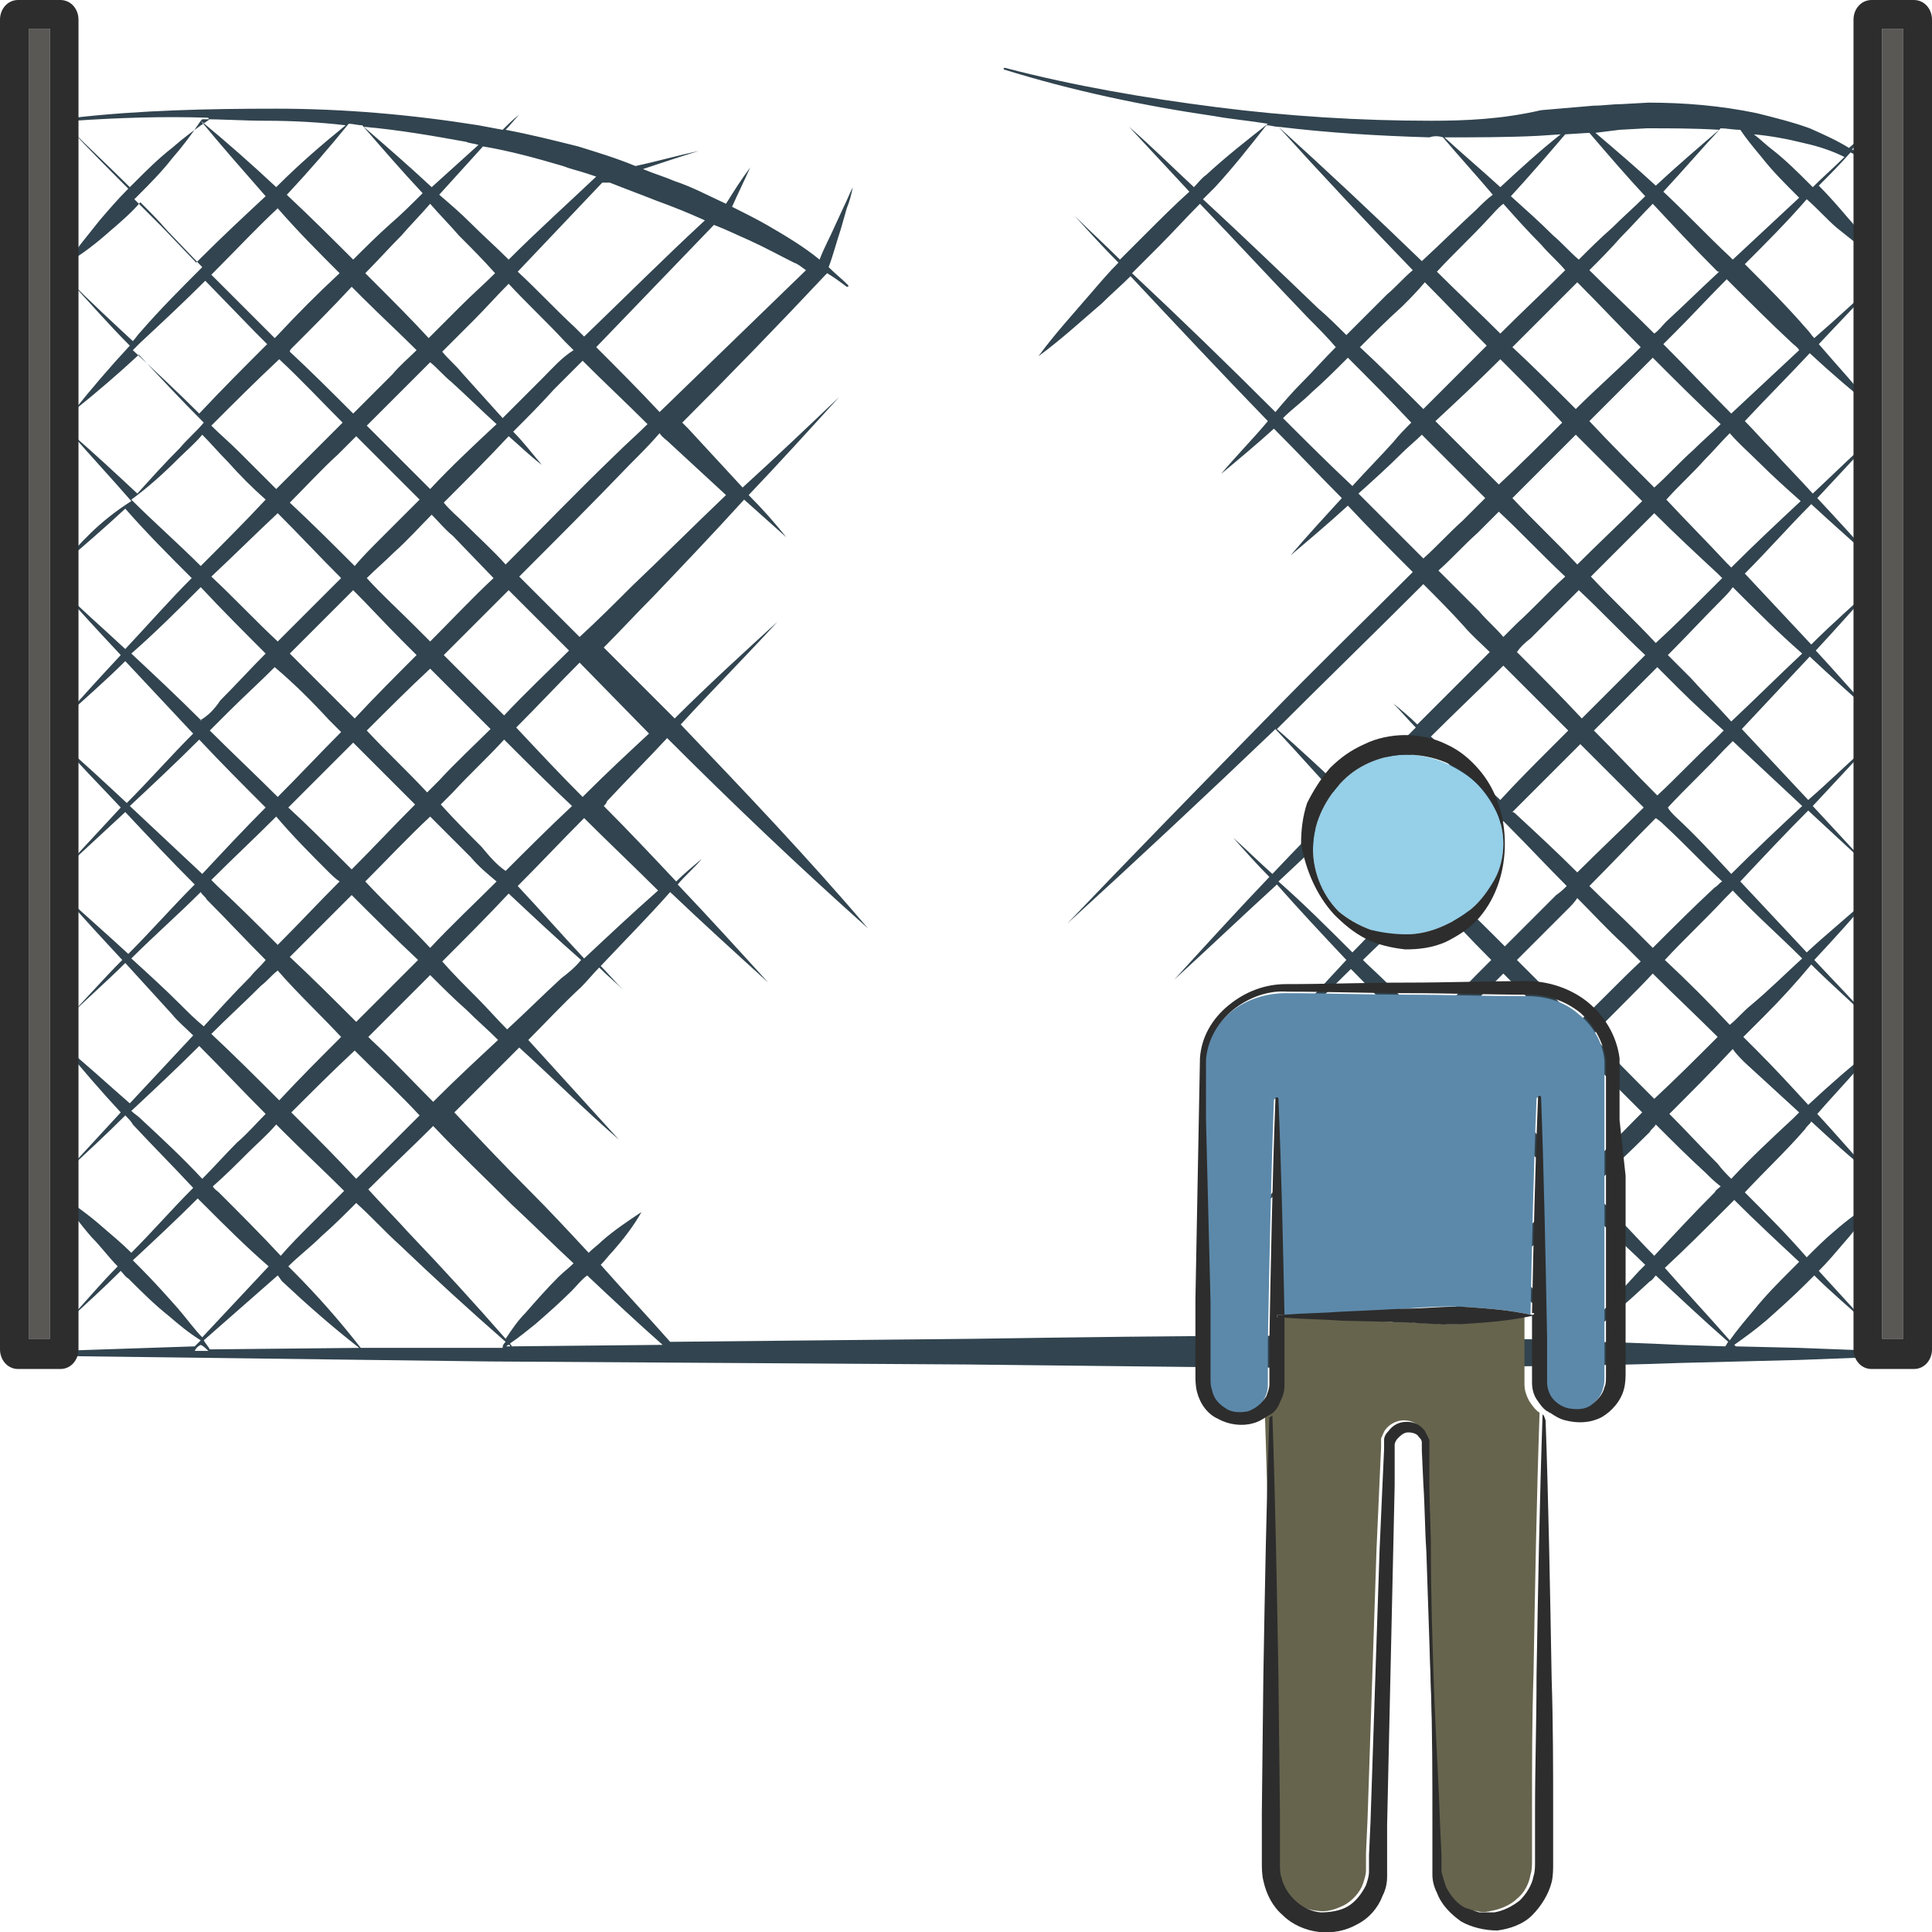 <?xml version="1.0" encoding="utf-8"?>
<!-- Generator: Adobe Illustrator 24.1.2, SVG Export Plug-In . SVG Version: 6.00 Build 0)  -->
<svg version="1.1" id="Layer_1" xmlns="http://www.w3.org/2000/svg" xmlns:xlink="http://www.w3.org/1999/xlink" x="0px" y="0px"
	 viewBox="0 0 128 128" style="enable-background:new 0 0 128 128;" xml:space="preserve">
<style type="text/css">
	.st0{fill:#31444F;}
	.st1{fill:#595855;}
	.st2{fill:#2D2D2D;}
	.st3{fill:#95CFE8;}
	.st4{fill:#5C89AA;}
	.st5{fill:#66644D;}
</style>
<g>
	<g>
		<path class="st0" d="M127.1,89.6c-2.6-0.1-5.3-0.2-7.9-0.3l-4.2-0.1c0,0-0.1-0.1-0.1-0.1c0.7-0.5,1.4-1,2.1-1.6
			c0.9-0.8,1.8-1.6,2.7-2.5c0.2-0.2,0.3-0.3,0.5-0.5c1.1,1.1,2.3,2.1,3.5,3.2c-1.1-1.2-2.1-2.3-3.2-3.5c0.6-0.6,1.1-1.2,1.7-1.9
			c0.8-0.9,1.5-1.9,2.2-2.9c-1,0.7-2,1.4-2.9,2.2c-0.6,0.5-1.2,1.1-1.8,1.7c-1.3-1.5-2.7-2.9-4.1-4.3c1.3-1.4,2.7-2.7,4-4.2
			c0.1-0.2,0.3-0.3,0.4-0.5c1.3,1.2,2.6,2.4,4,3.5c-1.2-1.3-2.4-2.7-3.6-4c1.3-1.5,2.7-2.9,3.9-4.5c-1.5,1.2-3,2.5-4.5,3.9
			c-1.1-1.2-2.2-2.4-3.4-3.6c-0.3-0.3-0.6-0.6-0.9-0.9c0.5-0.5,0.9-0.9,1.4-1.4c1.1-1.1,2.1-2.2,3.1-3.4c1.3,1.3,2.7,2.5,4,3.8
			c-1.2-1.4-2.5-2.7-3.8-4.1c1.3-1.4,2.6-2.8,3.8-4.3c-1.4,1.3-2.9,2.5-4.3,3.8c-1.5-1.6-2.9-3.1-4.4-4.7c1.5-1.6,3-3.2,4.5-4.7
			c1.4,1.3,2.7,2.5,4.1,3.8c-1.3-1.4-2.5-2.7-3.8-4.1c1.4-1.5,2.7-2.9,4.1-4.4c-1.5,1.3-2.9,2.7-4.4,4c-1.5-1.6-2.9-3.1-4.4-4.7
			c1.5-1.6,3-3.2,4.5-4.8c1.4,1.3,2.8,2.6,4.2,3.8c-1.3-1.4-2.5-2.8-3.8-4.2c1.4-1.5,2.7-3,4.1-4.5c-1.5,1.4-3,2.7-4.4,4.1
			c-1.5-1.6-2.9-3.1-4.4-4.7c1.5-1.5,2.9-3.1,4.4-4.6c1.4,1.3,2.9,2.6,4.3,3.9c-1.3-1.5-2.6-2.9-3.9-4.3c1.4-1.5,2.7-2.9,4.1-4.4
			c-1.5,1.3-2.9,2.7-4.4,4.1c-0.9-1-1.8-1.9-2.7-2.9c-0.6-0.6-1.2-1.3-1.8-1.9c1.4-1.5,2.9-3,4.3-4.5c1.4,1.3,2.8,2.5,4.3,3.7
			c-1.2-1.5-2.5-2.9-3.7-4.3c1.3-1.4,2.7-2.8,4-4.3c-1.4,1.3-2.8,2.6-4.3,3.9c-0.2-0.2-0.3-0.4-0.5-0.6c-1.3-1.5-2.7-2.9-4.1-4.3
			c1.4-1.4,2.8-2.8,4.1-4.3c0.7,0.6,1.3,1.3,2,1.9c0.9,0.7,1.8,1.5,2.8,2.1c-0.6-1-1.3-1.9-2.1-2.8c-0.6-0.7-1.2-1.4-1.9-2.1
			c0.7-0.7,1.4-1.4,2.1-2.2c0.2,0.1,0.4,0.2,0.5,0.2l0,0c0,0,0.1,0,0.1,0c0,0,0-0.1,0-0.1c-0.1-0.1-0.3-0.2-0.5-0.3
			c0.5-0.6,1.1-1.1,1.6-1.7c-0.6,0.5-1.2,1.1-1.8,1.6c-0.8-0.5-1.7-0.9-2.6-1.3c-1.1-0.4-2.3-0.7-3.5-1c-2.4-0.5-4.8-0.7-7.2-0.7
			l-1.8,0.1c-0.6,0-1.2,0.1-1.8,0.1l-3.5,0.3C99.5,7.9,97.1,8,94.8,8c-4.7,0-9.5-0.3-14.2-0.9c-4.7-0.6-9.4-1.4-14-2.6
			c0,0-0.1,0-0.1,0c0,0,0,0.1,0,0.1C71,6,75.7,7,80.5,7.7c1.1,0.2,2.3,0.3,3.5,0.5c-1.4,1.1-2.8,2.2-4.1,3.4
			c-0.3,0.2-0.5,0.5-0.8,0.8c-1.4-1.3-2.8-2.7-4.3-4c1.3,1.4,2.6,2.8,4,4.3c-1,0.9-1.9,1.8-2.8,2.7c-0.6,0.6-1.2,1.2-1.8,1.8
			c-1-1-2-1.9-3-2.9c0.9,1,1.9,2.1,2.9,3.1c-0.6,0.6-1.2,1.3-1.8,2c-1.2,1.4-2.4,2.7-3.5,4.2c1.5-1.1,2.8-2.3,4.2-3.5
			c0.6-0.6,1.3-1.2,1.9-1.8c3,3.2,6,6.4,9.1,9.6c-1,1.2-2.1,2.3-3.1,3.5c1.2-1,2.4-2,3.5-3c1.5,1.5,3,3.1,4.5,4.6
			c-1.1,1.2-2.3,2.5-3.4,3.8c1.3-1.1,2.6-2.2,3.8-3.3c1.4,1.5,2.9,3,4.3,4.4c-3.2,3.2-6.5,6.4-9.7,9.7c-0.3-0.3-0.6-0.6-0.9-0.9
			c0.3,0.3,0.6,0.6,0.9,0.9c0,0-0.1,0.1-0.1,0.1c-4.4,4.5-8.8,9-13.1,13.5c4.6-4.2,9.2-8.5,13.7-12.8c0,0,0.1-0.1,0.1-0.1
			c1.5,1.6,2.9,3.2,4.4,4.8c-1.5,1.6-3.1,3.2-4.6,4.8c-0.9-0.8-1.7-1.6-2.6-2.4c0.8,0.9,1.6,1.8,2.4,2.6c-2.1,2.2-4.2,4.5-6.3,6.8
			c2.3-2.1,4.5-4.2,6.8-6.3c1.5,1.7,3,3.3,4.6,5c-1.5,1.6-3,3.3-4.6,4.9c-0.5-0.4-1-0.9-1.5-1.3c0.4,0.5,0.8,1,1.3,1.5
			c-0.7,0.8-1.5,1.6-2.2,2.5c0.8-0.7,1.6-1.5,2.4-2.3c1.2,1.4,2.5,2.8,3.8,4.2c0.2,0.2,0.5,0.5,0.7,0.7c-2.1,2.2-4.1,4.4-6.1,6.7
			c2.2-2,4.4-4.1,6.6-6.2c1.4,1.5,2.8,3,4.3,4.4c-0.1,0.1-0.1,0.1-0.2,0.2c-1.4,1.4-2.8,2.9-4.1,4.4c-0.1-0.1-0.2-0.2-0.3-0.3
			c-0.8-0.6-1.6-1.2-2.5-1.7c0.5,0.9,1.2,1.6,1.8,2.4c0.1,0.1,0.2,0.2,0.3,0.3c-1.4,1.5-2.8,3-4.1,4.5c-6.8,0-13.6,0.1-20.4,0.2
			l-20,0.2c-1.5-1.7-3.1-3.4-4.6-5.1c0.3-0.3,0.5-0.6,0.8-0.9c0.7-0.8,1.4-1.7,1.9-2.6c-0.9,0.6-1.8,1.2-2.6,1.9
			c-0.3,0.3-0.6,0.5-0.9,0.8c-1.3-1.4-2.6-2.8-3.9-4.1c-1.7-1.7-3.4-3.5-5-5.2c0,0,0.1-0.1,0.1-0.1c1.4-1.4,2.8-2.8,4.2-4.2
			c2.2,2,4.3,4.1,6.6,6.1c-2-2.2-4-4.4-6-6.6c1.2-1.2,2.3-2.4,3.5-3.5c0.4-0.4,0.8-0.9,1.2-1.3c0.5,0.5,1.1,1,1.6,1.5
			c-0.5-0.5-1-1.1-1.5-1.6c1.5-1.6,3.1-3.2,4.6-4.9c2.1,2,4.3,4,6.5,6c-2-2.2-4-4.4-6-6.5c0.5-0.6,1.1-1.1,1.6-1.7
			c-0.6,0.5-1.2,1-1.7,1.5c-1.6-1.7-3.2-3.4-4.8-5c0.1-0.1,0.2-0.2,0.2-0.3c1.3-1.4,2.7-2.8,4-4.2c4.3,4.3,8.7,8.5,13.3,12.6
			c-4-4.7-8.2-9.1-12.4-13.5c2.1-2.3,4.3-4.5,6.4-6.8c-2.3,2.1-4.6,4.2-6.8,6.4c-1.6-1.6-3.1-3.1-4.7-4.7c1.1-1.1,2.2-2.3,3.3-3.4
			c2-2.1,4-4.2,6-6.4c0.9,0.8,1.9,1.7,2.8,2.5c-0.8-1-1.6-1.9-2.5-2.8c2-2.1,4-4.3,6-6.5c-2.1,2-4.2,4-6.4,6
			c-1.2-1.3-2.4-2.6-3.6-3.9c-0.1-0.1-0.3-0.3-0.4-0.4c3.2-3.2,6.4-6.5,9.5-9.8l0.1-0.1l0,0c0.5,0.3,0.9,0.6,1.3,0.9l0,0
			c0,0,0.1,0,0.1,0c0,0,0-0.1,0-0.1c-0.4-0.4-0.9-0.8-1.3-1.2c0.3-0.8,0.5-1.6,0.8-2.5l0.4-1.4c0.2-0.5,0.3-0.9,0.4-1.4
			c-0.2,0.4-0.4,0.9-0.6,1.3l-0.6,1.3c-0.3,0.7-0.7,1.4-1,2.2c-1.1-0.9-2.3-1.6-3.5-2.3c-0.7-0.4-1.5-0.8-2.3-1.2
			c0.4-0.9,0.8-1.7,1.2-2.6c-0.6,0.8-1.1,1.6-1.6,2.4c-1.1-0.5-2.2-1.1-3.4-1.5c-0.7-0.3-1.4-0.5-2.1-0.8c1.2-0.4,2.4-0.8,3.7-1.2
			c-1.4,0.3-2.8,0.7-4.2,1c-1.2-0.5-2.5-0.9-3.8-1.3c-1.6-0.4-3.2-0.8-4.8-1.1c0.3-0.3,0.6-0.7,0.9-1c-0.4,0.3-0.7,0.6-1.1,1
			c-0.5-0.1-1.1-0.2-1.6-0.3c-4.4-0.7-8.9-1.1-13.4-1.1c-4.5,0-9,0.1-13.4,0.6c0,0-0.1,0-0.1,0.1c0,0,0,0.1,0.1,0.1
			c3-0.2,5.9-0.3,8.9-0.2c0,0,0,0.1,0.1,0.1c-0.9,0.6-1.7,1.2-2.5,1.9c-0.9,0.7-1.7,1.5-2.5,2.3c-0.1,0.1-0.2,0.2-0.3,0.3
			c-1.3-1.3-2.7-2.6-4-3.9c1.3,1.4,2.6,2.7,3.9,4c-0.7,0.7-1.3,1.4-1.9,2.1c-0.7,0.9-1.5,1.8-2.1,2.8c1-0.6,1.9-1.3,2.8-2.1
			c0.7-0.6,1.4-1.2,2-1.9c0.6,0.6,1.2,1.2,1.8,1.9l2.3,2.4c-1.4,1.4-2.8,2.8-4.1,4.3c-0.2,0.2-0.3,0.4-0.5,0.6
			c-1.4-1.3-2.8-2.6-4.2-4c1.3,1.4,2.6,2.9,4,4.3c-1.3,1.4-2.5,2.8-3.7,4.3c1.5-1.2,2.9-2.4,4.3-3.7c1.4,1.5,2.8,3,4.3,4.5
			c-0.5,0.6-1.1,1.1-1.6,1.7c-1,1-1.9,2-2.8,3c-1.5-1.4-2.9-2.7-4.4-4c1.3,1.5,2.7,3,4,4.5C6.5,34.6,5.3,36,4,37.5
			c1.5-1.3,2.9-2.5,4.3-3.8c1.4,1.6,2.9,3.1,4.4,4.6c-1.5,1.5-2.9,3.1-4.4,4.7c-1.5-1.4-3-2.7-4.4-4.1c1.3,1.5,2.7,3,4.1,4.5
			c-1.3,1.4-2.6,2.8-3.8,4.2c1.4-1.3,2.8-2.5,4.1-3.8c1.5,1.6,2.9,3.1,4.4,4.7c0,0,0,0,0.1,0.1c-1.5,1.5-2.9,3.1-4.4,4.6
			c-1.5-1.4-2.9-2.7-4.4-4C5.2,50.6,6.6,52,8,53.5c-1.3,1.4-2.5,2.7-3.8,4.1c1.4-1.3,2.7-2.5,4.1-3.8c1.5,1.6,3,3.2,4.6,4.8
			c-1.5,1.5-2.9,3.1-4.4,4.6c-1.4-1.3-2.9-2.6-4.3-3.9c1.3,1.5,2.6,2.9,3.9,4.3c-1.3,1.3-2.5,2.7-3.8,4c1.3-1.3,2.7-2.5,4-3.8
			c1,1.1,2.1,2.3,3.1,3.4c0.4,0.5,0.9,0.9,1.4,1.4c-1.4,1.5-2.8,3-4.2,4.5c-1.5-1.3-3-2.7-4.5-3.9c1.3,1.6,2.6,3.1,3.9,4.5
			c-1.2,1.3-2.4,2.6-3.6,3.9c1.3-1.2,2.6-2.4,3.9-3.7c0.2,0.2,0.4,0.4,0.5,0.6c1.3,1.4,2.7,2.8,4,4.2c-1.4,1.4-2.7,2.9-4.1,4.3
			c-0.6-0.6-1.2-1.1-1.9-1.7c-0.9-0.8-1.9-1.5-2.9-2.2c0.7,1,1.4,2,2.2,2.9c0.6,0.6,1.1,1.3,1.7,1.9c-1.1,1.1-2.1,2.3-3.2,3.5
			c1.2-1.1,2.3-2.1,3.4-3.2c0.2,0.2,0.3,0.4,0.5,0.5c0.9,0.9,1.7,1.7,2.7,2.5c0.7,0.6,1.3,1.1,2.1,1.6c-0.1,0.1-0.3,0.3-0.4,0.4
			L0.9,89.6c-0.1,0-0.1,0-0.1,0.1c0,0.1,0,0.1,0.1,0.1l31.5,0.4L64,90.4c10.5,0.1,21,0.3,31.5,0.2c5.3-0.1,10.5-0.1,15.8-0.3
			l7.9-0.2c2.6-0.1,5.3-0.2,7.9-0.3C127.1,89.8,127.1,89.7,127.1,89.6C127.1,89.6,127.1,89.6,127.1,89.6z M43.9,89.1l-10,0.1
			c0-0.1-0.1-0.1-0.1-0.2c0.6-0.4,1.2-0.9,1.7-1.3c0.8-0.7,1.6-1.4,2.4-2.2c0.3-0.3,0.6-0.7,1-1C40.6,86.1,42.2,87.6,43.9,89.1z
			 M33.8,89.2l-0.3,0c0.1,0,0.1-0.1,0.2-0.1C33.8,89.1,33.8,89.2,33.8,89.2z M33.9,79.8c1.4,1.3,2.7,2.6,4.1,3.9
			c-0.3,0.3-0.7,0.6-1,0.9c-0.8,0.8-1.5,1.6-2.2,2.4c-0.5,0.5-0.9,1.1-1.3,1.7c-2.1-2.4-4.2-4.7-6.4-7c-0.9-1-1.8-1.9-2.7-2.9
			c1.4-1.4,2.9-2.8,4.3-4.2C30.4,76.4,32.2,78.1,33.9,79.8z M18.8,75c1.3,1.3,2.7,2.6,4,3.9c-0.7,0.7-1.5,1.5-2.2,2.2
			c-0.7,0.7-1.4,1.4-2,2.1c-1.3-1.4-2.7-2.8-4.1-4.2c-0.1-0.1-0.3-0.2-0.4-0.4c0.8-0.7,1.6-1.5,2.3-2.2c0.6-0.6,1.3-1.2,1.9-1.9
			C18.5,74.7,18.6,74.8,18.8,75z M19.7,74.1c-0.1-0.1-0.3-0.3-0.4-0.4c1.4-1.4,2.8-2.8,4.2-4.1c0.1,0.1,0.2,0.2,0.2,0.2
			c1.4,1.4,2.8,2.7,4.1,4.1c-1.4,1.4-2.8,2.8-4.2,4.2C22.3,76.7,21,75.4,19.7,74.1z M31.9,56.1c-0.9-0.9-1.8-1.8-2.7-2.8
			c0.3-0.3,0.5-0.5,0.8-0.8c1.1-1.2,2.3-2.3,3.4-3.5c1.5,1.5,3,3,4.5,4.4c-1.5,1.4-3,2.9-4.4,4.3C32.9,57.3,32.4,56.7,31.9,56.1z
			 M32.9,58.4c-1.5,1.5-3,2.9-4.4,4.4c-1.4-1.5-2.9-2.9-4.3-4.4c1.4-1.4,2.8-2.9,4.3-4.3c0.9,0.9,1.8,1.8,2.7,2.7
			C31.7,57.4,32.3,57.9,32.9,58.4z M29.1,51.7c-0.3,0.3-0.5,0.5-0.8,0.8c-1.3-1.4-2.7-2.7-4-4.1c1.4-1.4,2.8-2.8,4.2-4.1
			c1.3,1.3,2.7,2.7,4,4C31.4,49.4,30.2,50.5,29.1,51.7z M29.4,43.4C29.4,43.4,29.4,43.3,29.4,43.4c1.4-1.4,2.8-2.8,4.3-4.3l4,4
			c-1.4,1.4-2.9,2.8-4.3,4.3C32,46,30.7,44.7,29.4,43.4z M28.5,42.5C28.5,42.5,28.5,42.5,28.5,42.5c-0.3-0.3-0.6-0.6-1-1
			c-1.1-1.1-2.2-2.1-3.2-3.2c0.6-0.6,1.2-1.1,1.8-1.7c0.9-0.8,1.7-1.7,2.5-2.5c0.5,0.5,0.9,1,1.4,1.4l2.7,2.8
			C31.3,39.6,29.9,41.1,28.5,42.5z M30.8,34.7c-0.5-0.5-1-0.9-1.4-1.4c1.5-1.5,2.9-2.9,4.3-4.4c0.7,0.6,1.4,1.3,2.2,1.9
			c-0.6-0.7-1.2-1.5-1.9-2.2c0.9-0.9,1.8-1.8,2.7-2.8c0.6-0.6,1.3-1.3,1.9-1.9c1.4,1.4,2.9,2.8,4.3,4.2c-0.7,0.7-1.4,1.3-2.1,2
			c-2.5,2.4-4.9,4.9-7.3,7.3C32.7,36.5,31.7,35.6,30.8,34.7z M28.5,32.4c-1.4-1.4-2.8-2.8-4.2-4.2c0.9-0.9,1.7-1.7,2.6-2.6
			c0.5-0.5,1.1-1.1,1.6-1.6c0.5,0.4,0.9,0.9,1.4,1.3c1,0.9,2,1.9,3,2.8C31.4,29.5,29.9,30.9,28.5,32.4z M36,25
			c-0.9,0.9-1.8,1.8-2.7,2.7c-0.9-1-1.8-2-2.7-3c-0.4-0.5-0.9-0.9-1.3-1.4c0.7-0.7,1.4-1.4,2.1-2.1c0.8-0.8,1.5-1.6,2.3-2.4
			c1.2,1.3,2.5,2.5,3.7,3.8c0.2,0.2,0.4,0.4,0.6,0.6C37.2,23.7,36.6,24.4,36,25z M30.5,20.3c-0.7,0.7-1.4,1.4-2.1,2.1
			c-1.1-1.2-2.3-2.4-3.5-3.6c-0.2-0.2-0.5-0.5-0.7-0.7c0.8-0.8,1.6-1.7,2.4-2.5c0.6-0.7,1.3-1.4,1.9-2.1c0.6,0.7,1.3,1.4,1.9,2.1
			c0.8,0.8,1.6,1.6,2.4,2.5C32.1,18.8,31.3,19.5,30.5,20.3z M25.9,14.8c-0.9,0.8-1.7,1.6-2.5,2.4c-1.4-1.4-2.8-2.8-4.3-4.2
			c0,0-0.1-0.1-0.1-0.1c0,0,0,0,0.1-0.1c1.4-1.5,2.7-3,4-4.6c0.3,0,0.6,0.1,0.9,0.1c1.3,1.5,2.6,3,4,4.5
			C27.3,13.5,26.6,14.2,25.9,14.8z M18.4,13.8c1.3,1.5,2.7,2.9,4.1,4.3c-1.4,1.3-2.8,2.7-4.1,4.1c-0.1,0.1-0.1,0.1-0.2,0.2
			c-0.3-0.3-0.5-0.5-0.8-0.8L14,18.2c0.1-0.1,0.2-0.2,0.3-0.3C15.7,16.5,17,15.1,18.4,13.8C18.4,13.7,18.4,13.8,18.4,13.8z
			 M19.3,23.1c1.4-1.4,2.7-2.7,4-4.1c0.2,0.2,0.5,0.5,0.7,0.7c1.2,1.2,2.4,2.3,3.6,3.5c-0.5,0.5-1.1,1-1.6,1.6
			c-0.9,0.9-1.7,1.7-2.6,2.6c-1.4-1.4-2.8-2.8-4.2-4.1C19.2,23.2,19.3,23.1,19.3,23.1z M22.7,28c-0.4,0.4-0.8,0.8-1.2,1.2
			c-1.1,1.1-2.1,2.1-3.2,3.2c-0.8-0.8-1.7-1.7-2.5-2.5c-0.6-0.6-1.2-1.1-1.8-1.7c1.5-1.5,3-3,4.5-4.4C20,25.2,21.3,26.6,22.7,28z
			 M22.4,30.1c0.4-0.4,0.8-0.8,1.2-1.2c1.4,1.4,2.8,2.8,4.2,4.2c-0.9,0.9-1.7,1.7-2.6,2.6c-0.6,0.6-1.2,1.2-1.7,1.8
			c-1.4-1.4-2.8-2.8-4.3-4.2C20.3,32.2,21.3,31.1,22.4,30.1z M22.6,38.3c-1.4,1.4-2.8,2.8-4.2,4.2c-1.5-1.4-2.9-2.9-4.4-4.3
			c1.5-1.4,2.9-2.8,4.4-4.2C19.8,35.4,21.2,36.9,22.6,38.3z M23.4,39.1c1.1,1.1,2.1,2.2,3.2,3.3c0.3,0.3,0.7,0.7,1,1
			c-1.4,1.4-2.8,2.8-4.1,4.2c-0.3-0.3-0.5-0.5-0.8-0.8c-1.2-1.2-2.3-2.3-3.5-3.5C20.6,41.9,22,40.5,23.4,39.1z M21.8,47.7
			c0.3,0.3,0.5,0.5,0.8,0.8c-1.4,1.4-2.8,2.9-4.2,4.3c-1.5-1.5-3-2.9-4.5-4.4c0.4-0.4,0.8-0.8,1.2-1.2c1-1,2.1-2,3.1-3
			C19.5,45.3,20.7,46.5,21.8,47.7z M23.4,49.2c1.4,1.4,2.7,2.7,4.1,4.1c-1.4,1.4-2.8,2.9-4.2,4.3c-0.2-0.2-0.5-0.5-0.7-0.7
			c-1.1-1.1-2.3-2.3-3.5-3.4C20.6,52,22,50.6,23.4,49.2z M21.7,57.7c0.3,0.3,0.5,0.5,0.8,0.7c-1.4,1.4-2.7,2.8-4.1,4.2
			c-1.3-1.3-2.6-2.6-4-3.9c-0.1-0.1-0.3-0.3-0.4-0.4c1.4-1.4,2.9-2.8,4.3-4.2C19.4,55.4,20.6,56.6,21.7,57.7z M23.3,59.3
			c1.4,1.4,2.9,2.9,4.4,4.3c-0.1,0.1-0.3,0.3-0.4,0.4c-1.2,1.2-2.5,2.5-3.7,3.7c-1.5-1.5-2.9-2.9-4.4-4.3
			C20.5,62.1,21.9,60.7,23.3,59.3z M22.6,68.7c-1.4,1.4-2.8,2.8-4.1,4.2c-1.5-1.5-3-3-4.5-4.4c1.1-1.1,2.2-2.1,3.3-3.2
			c0.4-0.3,0.7-0.7,1.1-1C19.7,65.8,21.2,67.2,22.6,68.7z M28.8,72.9c0,0-0.1,0.1-0.1,0.1c-1.4-1.4-2.7-2.8-4.1-4.1
			c-0.1-0.1-0.2-0.2-0.2-0.2c1.2-1.2,2.5-2.5,3.7-3.7c0.1-0.1,0.3-0.3,0.4-0.4c0.8,0.8,1.6,1.6,2.4,2.3c0.7,0.7,1.4,1.3,2.1,2
			C31.6,70.2,30.2,71.5,28.8,72.9z M37.2,64.8c-1.2,1.1-2.4,2.3-3.6,3.4c-0.7-0.7-1.3-1.4-2-2.1c-0.8-0.8-1.6-1.6-2.3-2.4
			c1.5-1.5,3-3,4.4-4.5c1.6,1.5,3.2,3,4.8,4.4C38.1,64.1,37.6,64.5,37.2,64.8z M43.6,59c-1.7,1.5-3.3,3-4.9,4.5
			c-1.5-1.6-2.9-3.2-4.4-4.8c1.5-1.5,2.9-3,4.4-4.5C40.3,55.8,42,57.4,43.6,59z M43,48.6c-1.4,1.3-2.8,2.6-4.2,4
			c-0.1,0.1-0.2,0.2-0.2,0.2c-1.5-1.5-2.9-3-4.4-4.6c1.4-1.4,2.8-2.9,4.2-4.3L43,48.6z M44.2,29.2c1.3,1.2,2.6,2.4,3.9,3.6
			c-2.1,2-4.2,4.1-6.3,6.1c-1.1,1.1-2.2,2.2-3.4,3.3c-1.3-1.3-2.7-2.7-4-4c2.4-2.4,4.9-4.9,7.3-7.4c0.7-0.7,1.4-1.4,2-2.1
			C43.9,29,44.1,29.1,44.2,29.2z M52.6,17.4c0.3,0.1,0.5,0.3,0.8,0.5c-3.2,3.1-6.5,6.3-9.7,9.4c-1.4-1.5-2.8-2.9-4.2-4.3
			c2.6-2.7,5.2-5.4,7.8-8.1l0,0c0.8,0.3,1.6,0.7,2.3,1C50.7,16.4,51.6,16.9,52.6,17.4z M40.4,12.1c1,0.4,2.1,0.8,3.1,1.2
			c1.1,0.4,2.1,0.8,3.2,1.3c-2.7,2.5-5.3,5.1-8,7.7c-0.2-0.2-0.4-0.4-0.6-0.6c-1.3-1.2-2.5-2.5-3.8-3.7c1.9-2,3.7-3.9,5.6-5.9
			c0,0,0,0,0,0L40.4,12.1z M37.3,11c0.5,0.2,1,0.3,1.6,0.5l0.6,0.2c-1.9,1.8-3.9,3.6-5.8,5.5c-0.8-0.8-1.7-1.6-2.5-2.4
			c-0.7-0.7-1.4-1.3-2.1-1.9c1-1.1,2-2.2,2.9-3.2C33.8,10,35.6,10.5,37.3,11z M31.7,9.6c-1,0.9-2.1,1.9-3.1,2.8
			c-1.5-1.4-3-2.7-4.5-4c2.3,0.2,4.6,0.6,6.8,1C31.1,9.5,31.4,9.5,31.7,9.6z M22.9,8.3c-1.6,1.3-3.1,2.6-4.5,4c0,0-0.1,0.1-0.1,0.1
			c-1.6-1.5-3.3-3-5-4.4c0,0,0.1-0.1,0.1-0.1c1.4,0,2.8,0.1,4.2,0.1C19.4,8,21.2,8.1,22.9,8.3z M13.2,7.8c0.1,0,0.1,0,0.1,0
			C13.4,7.8,13.3,7.8,13.2,7.8C13.3,7.8,13.3,7.8,13.2,7.8z M10.7,15c-0.6-0.6-1.2-1.2-1.8-1.8C8.9,13.2,9,13.1,9.1,13
			c0.8-0.8,1.6-1.6,2.3-2.5c0.7-0.8,1.3-1.6,1.9-2.5c1.4,1.7,2.9,3.4,4.3,5c-1.4,1.3-2.9,2.7-4.3,4.1c-0.1,0.1-0.2,0.2-0.3,0.3
			L10.7,15z M8.8,23.2C9,23,9.1,22.9,9.3,22.7c1.4-1.3,2.9-2.7,4.3-4.1l3.3,3.4c0.3,0.3,0.5,0.5,0.8,0.8c-1.5,1.5-3,3-4.5,4.6
			C11.8,26,10.3,24.6,8.8,23.2z M11.8,30.4c0.5-0.5,1.1-1,1.6-1.6c0.6,0.6,1.1,1.2,1.7,1.8c0.8,0.9,1.6,1.7,2.5,2.5
			c-1.4,1.5-2.8,2.9-4.3,4.4c-1.5-1.5-3.1-2.9-4.6-4.4C9.8,32.3,10.8,31.4,11.8,30.4z M13.3,47.7c-1.5-1.5-3.1-3-4.6-4.4
			c1.6-1.4,3.1-2.9,4.6-4.4c1.4,1.5,2.9,3,4.3,4.4c-1,1-2,2.1-3,3.1C14.2,47,13.8,47.4,13.3,47.7C13.4,47.8,13.3,47.8,13.3,47.7z
			 M8.6,53.4c1.5-1.4,3.1-2.9,4.6-4.4c1.4,1.5,2.9,3,4.4,4.5c-1.4,1.4-2.8,2.9-4.2,4.4C11.8,56.4,10.2,54.9,8.6,53.4z M12,66.6
			c-1.1-1.1-2.2-2.1-3.3-3.1c1.5-1.5,3.1-2.9,4.6-4.4c0.1,0.2,0.3,0.3,0.4,0.5c1.3,1.3,2.6,2.7,3.9,4c-0.3,0.4-0.7,0.7-1,1.1
			c-1.1,1.1-2.1,2.2-3.1,3.3C12.9,67.5,12.5,67.1,12,66.6z M9.3,74.1c-0.2-0.2-0.4-0.3-0.6-0.5c1.5-1.4,3-2.8,4.5-4.3
			c1.5,1.5,2.9,3,4.4,4.5c-0.6,0.6-1.2,1.3-1.9,1.9c-0.8,0.8-1.5,1.6-2.3,2.4C12.1,76.7,10.7,75.4,9.3,74.1z M11.8,86.7
			c-0.8-0.9-1.6-1.8-2.5-2.7c-0.2-0.2-0.3-0.3-0.5-0.5c1.4-1.3,2.9-2.7,4.3-4.1c0.1,0.1,0.3,0.3,0.4,0.4c1.4,1.4,2.8,2.8,4.3,4.1
			c-1.5,1.6-2.9,3.1-4.4,4.7C12.9,88.1,12.4,87.4,11.8,86.7z M18.7,84.9c1.6,1.5,3.3,3,5.1,4.4l-9.9,0.1c-0.1-0.2-0.3-0.4-0.4-0.6
			c1.6-1.4,3.3-2.9,4.9-4.3C18.5,84.6,18.6,84.8,18.7,84.9z M13.3,89.1c0.2,0.1,0.3,0.2,0.5,0.4l-0.9,0C13,89.3,13.1,89.2,13.3,89.1
			z M23.9,89.3c-1.4-1.8-2.9-3.5-4.5-5.1c-0.1-0.1-0.2-0.2-0.3-0.3c0.7-0.7,1.5-1.3,2.2-2c0.8-0.7,1.5-1.4,2.3-2.2
			c1,0.9,1.9,1.9,2.9,2.8c2.3,2.2,4.6,4.3,7,6.4c-0.1,0.1-0.2,0.2-0.2,0.4l-0.7,0L23.9,89.3z M114.8,89.1l-0.1,0
			C114.7,89.1,114.8,89.1,114.8,89.1C114.8,89.1,114.8,89.1,114.8,89.1z M119.2,83.6c-0.2,0.2-0.3,0.3-0.5,0.5
			c-0.9,0.9-1.7,1.7-2.5,2.7c-0.6,0.7-1.1,1.3-1.6,2c-1.4-1.6-2.9-3.2-4.3-4.8c1.4-1.3,2.8-2.7,4.2-4.1c0.1-0.1,0.3-0.3,0.4-0.4
			C116.3,80.9,117.7,82.2,119.2,83.6z M99,72.2c-1.2-1.2-2.4-2.4-3.6-3.5c1.4-1.4,2.8-2.8,4.2-4.2c1,1,2.1,2.1,3.1,3.1
			c0.3,0.3,0.7,0.7,1,1c-0.1,0.1-0.2,0.2-0.3,0.3c-1.3,1.3-2.6,2.6-3.9,3.9C99.4,72.6,99.2,72.4,99,72.2z M94.4,18.7
			c1.4,1.4,2.7,2.8,4.1,4.2c-1.4,1.4-2.8,2.8-4.2,4.2c-1.4-1.4-2.8-2.8-4.2-4.1c0.9-0.9,1.8-1.8,2.8-2.7
			C93.4,19.8,93.9,19.3,94.4,18.7z M109,13C109,13,109,13,109,13c-0.7,0.7-1.5,1.4-2.2,2.1c-0.8,0.7-1.5,1.4-2.2,2.1
			c-0.6-0.5-1.1-1.1-1.7-1.6c-0.9-0.9-1.8-1.7-2.8-2.6c1.2-1.3,2.4-2.7,3.6-4.1l1.6-0.1C106.5,10.2,107.7,11.6,109,13z M104.5,37.4
			c-1.4-1.5-2.9-2.9-4.3-4.4c1.4-1.4,2.8-2.8,4.2-4.2c1.5,1.5,2.9,2.9,4.4,4.4C107.4,34.6,105.9,36,104.5,37.4z M109.6,34
			c1.4,1.4,2.8,2.7,4.2,4c0.1,0.1,0.2,0.2,0.3,0.3c-0.2,0.2-0.5,0.5-0.7,0.7c-1.2,1.2-2.4,2.4-3.7,3.6c-1.4-1.5-2.9-2.9-4.3-4.4
			C106.8,36.8,108.2,35.4,109.6,34z M104.5,18.7c1.4,1.4,2.8,2.9,4.2,4.3c-1.4,1.4-2.9,2.7-4.3,4.1c-1.4-1.4-2.8-2.8-4.2-4.1
			c0,0,0,0,0,0C101.7,21.5,103.1,20.1,104.5,18.7z M105.3,27.9c1.4-1.4,2.8-2.8,4.2-4.2c1.5,1.5,3,3,4.5,4.4
			c-0.6,0.6-1.2,1.1-1.8,1.7c-0.9,0.8-1.7,1.7-2.6,2.5C108.2,30.9,106.7,29.4,105.3,27.9z M109.6,22.1c-1.4-1.4-2.9-2.8-4.3-4.2
			c0.7-0.7,1.4-1.4,2.1-2.2c0.7-0.7,1.4-1.5,2.1-2.2c1.4,1.5,2.8,3,4.2,4.4c0.1,0.1,0.1,0.1,0.2,0.1c-1.2,1.1-2.3,2.2-3.5,3.3
			C110.1,21.6,109.9,21.9,109.6,22.1z M102.1,16.2c0.5,0.6,1.1,1.1,1.6,1.7c-1.4,1.4-2.9,2.8-4.3,4.2c0,0,0,0,0,0
			c-1.4-1.4-2.8-2.7-4.2-4.1c1.1-1.2,2.3-2.3,3.4-3.5c0.3-0.3,0.6-0.7,1-1C100.4,14.4,101.2,15.3,102.1,16.2z M99.4,23.8
			c1.4,1.4,2.8,2.8,4.1,4.2c-1.4,1.4-2.8,2.8-4.2,4.1c-1.4-1.4-2.8-2.8-4.2-4.2C96.5,26.6,98,25.2,99.4,23.8z M99.3,33.9
			c1.5,1.4,2.9,2.9,4.4,4.3c-1.1,1-2.1,2.1-3.2,3.1c-0.3,0.3-0.6,0.6-0.9,0.9c-0.5-0.6-1.1-1.1-1.6-1.7c-0.9-0.9-1.8-1.8-2.7-2.7
			c0.9-0.8,1.7-1.7,2.6-2.5C98.3,34.9,98.8,34.4,99.3,33.9z M101.4,42.3c1.1-1.1,2.1-2.1,3.2-3.2c1.5,1.4,2.9,2.9,4.4,4.3
			c-1.4,1.4-2.8,2.8-4.2,4.2c-1.4-1.5-2.8-2.9-4.3-4.4C100.7,42.9,101,42.6,101.4,42.3z M110.3,54.7c1.3,1.2,2.5,2.5,3.8,3.7
			c-0.2,0.1-0.3,0.3-0.5,0.4c-1.4,1.3-2.7,2.6-4.1,4c-0.4-0.4-0.7-0.7-1.1-1.1c-1-1-2.1-2-3.1-3c1.5-1.5,2.9-3,4.4-4.5
			C110,54.4,110.2,54.6,110.3,54.7z M104.6,67.7c-0.3-0.3-0.7-0.7-1-1c-1-1-2.1-2.1-3.1-3.1c1.1-1.1,2.3-2.3,3.4-3.4
			c0.2-0.2,0.4-0.4,0.6-0.7c1,1,2,2.1,3.1,3.1c0.4,0.4,0.7,0.7,1.1,1.1C107.3,65,106,66.4,104.6,67.7z M109.5,64.5
			c1.4,1.4,2.9,2.8,4.3,4.2c-1.4,1.4-2.8,2.8-4.2,4.1c-1.4-1.4-2.8-2.8-4.1-4.2C106.8,67.2,108.2,65.9,109.5,64.5z M104.5,57.8
			c-1.3-1.3-2.7-2.6-4-3.8c-0.1-0.1-0.2-0.2-0.3-0.2c1.1-1.1,2.2-2.2,3.3-3.3c0.4-0.4,0.8-0.8,1.2-1.2c1.4,1.4,2.8,2.8,4.2,4.2
			C107.5,54.9,106,56.3,104.5,57.8z M105.6,48.4c1.4-1.4,2.8-2.8,4.2-4.2c0.5,0.5,1,1,1.5,1.5c0.9,0.9,1.9,1.8,2.9,2.7
			c-0.2,0.2-0.4,0.4-0.6,0.6c-1.3,1.2-2.5,2.5-3.8,3.7C108.3,51.2,107,49.8,105.6,48.4z M103.9,48.4c-0.4,0.4-0.8,0.8-1.2,1.2
			c-1.1,1.1-2.2,2.2-3.3,3.4c-1.5-1.4-3-2.8-4.6-4.2c1.6-1.6,3.2-3.1,4.8-4.7C101,45.5,102.4,46.9,103.9,48.4z M98.7,53.6
			c-1.4,1.4-2.8,2.8-4.1,4.2c-0.4-0.4-0.8-0.8-1.2-1.2c-1.1-1.1-2.2-2.1-3.4-3.2c1.5-1.4,3-2.9,4.5-4.4
			C95.9,50.5,97.3,52.1,98.7,53.6z M99.6,54.4c0.1,0.1,0.2,0.2,0.3,0.3c1.3,1.3,2.6,2.7,3.9,4c-0.2,0.2-0.4,0.4-0.7,0.6
			c-1.1,1.1-2.3,2.3-3.4,3.4c-1.4-1.4-2.8-2.8-4.3-4.2C96.8,57.2,98.2,55.8,99.6,54.4z M98.8,63.6c-1.4,1.4-2.8,2.8-4.1,4.3
			c-1.4-1.4-2.8-2.8-4.2-4.1c-0.1-0.1-0.1-0.1-0.2-0.2c0.9-0.9,1.8-1.7,2.7-2.6c0.6-0.6,1.1-1.1,1.7-1.7
			C96,60.7,97.4,62.2,98.8,63.6z M104.3,69.8c0.1-0.1,0.2-0.2,0.3-0.3c1.4,1.4,2.8,2.8,4.2,4.2c-0.1,0.1-0.3,0.3-0.4,0.4
			c-1.3,1.3-2.5,2.6-3.8,3.9c-1.4-1.4-2.8-2.9-4.2-4.3C101.7,72.4,103,71.1,104.3,69.8z M103.8,78.7c-1,1-1.9,2-2.9,3
			c-0.5,0.5-0.9,1-1.4,1.4c-1.4-1.5-2.9-3-4.3-4.5c1.4-1.4,2.9-2.8,4.3-4.2C100.9,75.9,102.4,77.3,103.8,78.7z M101.6,82.5
			c1-1,2-1.9,3-2.9c0.7,0.6,1.3,1.3,2,1.9c0.8,0.8,1.6,1.5,2.4,2.3c-0.1,0.1-0.3,0.3-0.4,0.4c-1.4,1.5-2.7,3-4.1,4.6
			c-1.4-1.7-2.9-3.4-4.4-5C100.6,83.4,101.1,82.9,101.6,82.5z M107.3,80.8c-0.6-0.7-1.3-1.3-1.9-2c1.3-1.3,2.6-2.5,3.9-3.8
			c0.1-0.2,0.3-0.3,0.4-0.5c1.1,1.1,2.2,2.2,3.3,3.2c0.3,0.3,0.6,0.6,1,0.9c-0.1,0.1-0.3,0.2-0.4,0.4c-1.4,1.4-2.7,2.8-4,4.2
			C108.8,82.4,108.1,81.6,107.3,80.8z M115.6,70.4c1.2,1.1,2.4,2.2,3.6,3.3c-0.1,0.1-0.3,0.3-0.4,0.4c-1.4,1.3-2.8,2.6-4.1,4
			c-0.3-0.3-0.6-0.6-0.9-1c-1.1-1.1-2.1-2.2-3.2-3.3c1.4-1.4,2.8-2.8,4.2-4.3C115,69.8,115.3,70.1,115.6,70.4z M119.4,63.5
			c-1.1,1-2.2,2.1-3.4,3.1c-0.5,0.4-0.9,0.9-1.4,1.3c-1.4-1.5-2.8-2.9-4.3-4.3c1.3-1.4,2.7-2.7,4-4.1c0.2-0.2,0.3-0.3,0.5-0.5
			C116.3,60.6,117.9,62,119.4,63.5z M119.4,53.4c-1.6,1.5-3.2,3-4.7,4.5c-1.2-1.3-2.4-2.6-3.7-3.8c-0.2-0.2-0.4-0.4-0.5-0.6
			c1.2-1.3,2.5-2.5,3.7-3.8c0.2-0.2,0.4-0.4,0.6-0.6C116.3,50.5,117.9,52,119.4,53.4z M119.4,43.3c-1.6,1.5-3.1,3-4.7,4.5
			c-0.9-1-1.8-1.9-2.7-2.9c-0.5-0.5-1-1-1.5-1.5c1.2-1.2,2.4-2.5,3.6-3.7c0.2-0.2,0.5-0.5,0.7-0.8C116.3,40.4,117.8,41.9,119.4,43.3
			z M116.5,30.6c0.9,0.9,1.9,1.8,2.8,2.6c-1.5,1.4-3.1,2.9-4.6,4.4c-0.1-0.1-0.2-0.2-0.3-0.3c-1.3-1.4-2.7-2.8-4-4.2
			c0.8-0.9,1.7-1.7,2.5-2.6c0.6-0.6,1.1-1.2,1.7-1.8C115.2,29.4,115.9,30,116.5,30.6z M118.7,22.7c0.2,0.2,0.4,0.3,0.5,0.5
			c-1.5,1.4-3,2.8-4.5,4.2c-1.5-1.5-3-3.1-4.5-4.6c0.3-0.3,0.5-0.5,0.8-0.8c1.1-1.1,2.2-2.3,3.4-3.5C115.9,20,117.3,21.4,118.7,22.7
			z M114.8,17.2c-0.1-0.1-0.1-0.1-0.2-0.2c-1.5-1.4-2.9-2.9-4.4-4.3c1.3-1.4,2.5-2.8,3.8-4.2c0.4,0,0.8,0.1,1.3,0.1
			c0.4,0.6,0.9,1.2,1.4,1.8c0.7,0.9,1.5,1.7,2.3,2.5c0.1,0.1,0.1,0.1,0.2,0.2C117.7,14.5,116.2,15.9,114.8,17.2z M119.6,9.5
			c0.9,0.2,1.8,0.5,2.6,0.9c-0.7,0.7-1.4,1.3-2.1,2c-0.1-0.1-0.1-0.1-0.2-0.2c-0.8-0.8-1.6-1.6-2.5-2.3c-0.4-0.3-0.8-0.7-1.2-1
			C117.3,9,118.4,9.2,119.6,9.5z M107.3,8.6l1.8-0.1c1.6,0,3.2,0,4.8,0.1c-1.4,1.2-2.8,2.4-4.2,3.7c0,0,0,0,0,0
			c-1.3-1.2-2.7-2.4-4-3.5L107.3,8.6z M101.9,9l1.5-0.1c-1.4,1.1-2.7,2.3-4,3.5c-1.2-1.1-2.5-2.2-3.7-3.3C97.8,9.1,99.9,9.1,101.9,9
			z M95.6,9.1c1.1,1.3,2.2,2.5,3.3,3.8c-0.4,0.3-0.7,0.6-1.1,1c-1.2,1.1-2.4,2.3-3.6,3.4c-3.1-3-6.3-6-9.5-8.9
			c3.3,0.4,6.6,0.6,10,0.7C95,9,95.3,9,95.6,9.1z M80.5,12.4c1.2-1.3,2.3-2.7,3.4-4.1c0.3,0,0.5,0.1,0.8,0.1
			c2.9,3.2,5.9,6.4,8.9,9.5c-0.6,0.5-1.1,1.1-1.7,1.6c-0.9,0.9-1.8,1.8-2.7,2.7c-0.6-0.6-1.2-1.2-1.9-1.8c-2.5-2.4-5-4.8-7.6-7.2
			C80,12.9,80.3,12.6,80.5,12.4z M75,18.1c0.6-0.6,1.2-1.2,1.8-1.8c0.9-0.9,1.8-1.9,2.7-2.8c2.4,2.5,4.8,5.1,7.2,7.6
			c0.6,0.6,1.2,1.2,1.8,1.9c-0.8,0.8-1.5,1.6-2.3,2.4c-0.6,0.6-1.2,1.3-1.7,1.9C81.3,24.1,78.2,21.1,75,18.1z M85,27.7
			c0.6-0.6,1.3-1.1,1.9-1.7c0.8-0.7,1.6-1.5,2.4-2.3c1.4,1.4,2.8,2.8,4.2,4.3c-0.4,0.4-0.8,0.8-1.2,1.3c-0.9,1-1.8,1.9-2.7,2.9
			C88,30.7,86.5,29.2,85,27.7z M90,32.7c1-0.9,2-1.8,2.9-2.7c0.4-0.4,0.9-0.8,1.3-1.2c1.4,1.4,2.8,2.8,4.2,4.2c-0.5,0.5-1,1-1.5,1.5
			c-0.9,0.8-1.7,1.7-2.6,2.5C92.9,35.6,91.4,34.1,90,32.7z M94.3,38.7c0.9,0.9,1.8,1.8,2.7,2.8c0.5,0.6,1.1,1.1,1.7,1.7
			c-1.6,1.6-3.2,3.2-4.8,4.8c-0.5-0.5-1.1-1-1.6-1.4c0.5,0.5,1,1.1,1.5,1.6c-1.5,1.5-3,3-4.4,4.5c-1.6-1.5-3.2-3-4.8-4.4
			C87.8,45.1,91.1,41.9,94.3,38.7z M84.7,58.4c1.6-1.5,3.2-3,4.8-4.5c1.1,1.1,2.1,2.3,3.2,3.4c0.4,0.4,0.8,0.8,1.2,1.3
			c-0.6,0.6-1.1,1.2-1.7,1.8c-0.9,0.9-1.7,1.8-2.6,2.7C88,61.5,86.4,59.9,84.7,58.4z M88.9,72.6c-1.4-1.3-2.8-2.5-4.2-3.8
			c1.6-1.5,3.2-3,4.8-4.6c0.1,0.1,0.1,0.1,0.2,0.2c1.4,1.4,2.7,2.9,4.1,4.3c-0.4,0.4-0.7,0.7-1.1,1.1c-1.1,1.1-2.1,2.2-3.2,3.4
			C89.3,73,89.1,72.8,88.9,72.6z M90.1,73.7c1.1-1.1,2.2-2.1,3.3-3.2c0.4-0.4,0.7-0.7,1.1-1.1c1.2,1.2,2.3,2.4,3.5,3.6
			c0.2,0.2,0.4,0.4,0.6,0.6c-1.4,1.4-2.8,2.9-4.2,4.3C93.1,76.6,91.6,75.1,90.1,73.7z M94.1,79.8c0.1-0.1,0.1-0.1,0.2-0.2
			c1.5,1.5,3,2.9,4.5,4.4c-1.5,1.6-2.9,3.2-4.3,4.8c0,0,0,0,0,0c-0.4-0.5-0.8-1-1.2-1.5c-0.7-0.7-1.3-1.5-2.1-2.1
			c-0.5-0.4-0.9-0.8-1.4-1.2C91.3,82.5,92.7,81.2,94.1,79.8z M84.6,88.7c1.5-1.3,3-2.7,4.4-4.1c0.4,0.5,0.9,0.9,1.4,1.4
			c0.7,0.7,1.5,1.3,2.3,1.9c0.3,0.3,0.7,0.5,1,0.8C90.6,88.7,87.6,88.7,84.6,88.7z M94.7,88.7c1.6-1.4,3.1-2.8,4.7-4.3
			c1.6,1.5,3.3,3,5,4.4c-2.9-0.1-5.9-0.1-8.8-0.1C95.3,88.7,95,88.7,94.7,88.7z M104.7,88.9c1.6-1.3,3.1-2.6,4.6-4
			c0.2-0.1,0.3-0.3,0.4-0.4c1.6,1.5,3.2,3,4.8,4.4c-0.1,0.1-0.1,0.2-0.2,0.3l-3.1-0.1C109.1,89,106.9,88.9,104.7,88.9z"/>
		<rect x="1.9" y="1.9" class="st1" width="1.4" height="86.8"/>
		<rect x="124.7" y="1.9" class="st1" width="1.4" height="86.8"/>
		<path class="st2" d="M4,0H1.2C0.5,0,0,0.6,0,1.3v88.1c0,0.7,0.5,1.3,1.2,1.3H4c0.7,0,1.2-0.6,1.2-1.3V1.3C5.2,0.6,4.7,0,4,0z
			 M3.3,88.7H1.9V1.9h1.4V88.7z"/>
		<path class="st2" d="M126.8,0H124c-0.7,0-1.2,0.6-1.2,1.3v88.1c0,0.7,0.5,1.3,1.2,1.3h2.8c0.7,0,1.2-0.6,1.2-1.3V1.3
			C128,0.6,127.5,0,126.8,0z M126.1,88.7h-1.4V1.9h1.4V88.7z"/>
	</g>
	<g>
		<path class="st3" d="M90.8,61.6c0.8,0.3,1.6,0.3,2.4,0.3c0.8,0,1.6-0.2,2.3-0.5c0.7-0.3,1.4-0.7,2-1.2c0.6-0.5,1.2-1.2,1.5-1.9
			c0.4-0.7,0.6-1.6,0.6-2.4c0-0.8-0.2-1.7-0.6-2.4c-0.4-0.7-0.9-1.4-1.5-1.9c-1.3-1-2.8-1.6-4.3-1.6c-1.5,0-3.1,0.6-4.2,1.7
			c-1.1,1.1-1.9,2.6-2,4.2c-0.1,1.6,0.5,3.3,1.7,4.5C89.3,60.9,90,61.3,90.8,61.6z"/>
		<g>
			<path class="st4" d="M93.1,86.7c1.4-0.1,2.8-0.2,4.2-0.1c1.4,0.1,2.7,0.2,4.1,0.5c0.1-4.8,0.2-9.5,0.4-14.3c0,0,0-0.1,0.1-0.1
				c0,0,0.1,0,0.1,0.1c0.2,5.3,0.3,10.6,0.4,16l0,2l0,0.5l0,0.2l0,0.2c0,0.3,0.1,0.5,0.2,0.8c0.3,0.5,0.7,0.8,1.2,0.9
				c0.5,0.1,1.1,0.1,1.5-0.2c0.4-0.3,0.8-0.7,0.9-1.2c0.1-0.3,0.1-0.5,0.1-0.8l0-1l0-4c0-2.7,0-5.3,0-8l0-4l0-2l0-1
				c0-0.2,0-0.3,0-0.5c0-0.1,0-0.3,0-0.4c-0.1-1.2-0.7-2.3-1.7-3.1c-0.9-0.8-2.1-1.2-3.4-1.2c-2.7,0-5.3-0.1-8-0.1
				c-2.7,0-5.3-0.1-8-0.1c-1.3,0-2.6,0.4-3.6,1.2c-1,0.8-1.7,2-1.8,3.3c-0.1,0.6,0,1.3,0,2l0,2l0.1,4l0.2,8c0,1.3,0,2.7,0,4l0,1
				c0,0.4,0,0.6,0.1,0.9c0.1,0.5,0.5,1,0.9,1.2c0.5,0.3,1,0.3,1.5,0.2c0.5-0.1,1-0.5,1.2-1c0.1-0.2,0.2-0.5,0.2-0.8l0-0.2l0-0.2
				l0-0.5l0-2c0.1-5.3,0.2-10.6,0.4-16c0,0,0-0.1,0.1-0.1c0,0,0.1,0,0.1,0.1c0.2,4.8,0.3,9.5,0.4,14.3c1.3-0.1,2.5-0.1,3.8-0.2
				L93.1,86.7z"/>
			<path class="st5" d="M84.6,120l0,2.2l0,1.1c0,0.4,0,0.7,0.1,1c0.2,1.2,1.3,2.2,2.6,2.3c0.6,0.1,1.2-0.1,1.8-0.4
				c0.5-0.3,1-0.8,1.2-1.4c0.1-0.3,0.2-0.6,0.2-0.9l0-0.2l0-0.3l0-0.6l0.1-2.2l0.3-9l0.3-9l0.2-4.5l0.1-2.2l0-0.3c0-0.1,0-0.2,0-0.3
				c0.1-0.2,0.2-0.5,0.3-0.6c0.3-0.4,0.8-0.6,1.2-0.6c0.5,0,0.9,0.2,1.2,0.6c0.1,0.2,0.2,0.4,0.3,0.6c0,0.1,0,0.2,0,0.3l0,0.3l0,2.2
				c0,1.5,0,3,0.1,4.5c0.1,3,0.1,6,0.2,9c0.1,3,0.2,6,0.4,9l0.1,2.2l0,0.6c0,0.2,0,0.4,0,0.5c0,0.3,0.1,0.7,0.3,1
				c0.3,0.6,0.8,1.1,1.3,1.4c0.3,0.2,0.6,0.3,0.9,0.3c0.3,0.1,0.6,0.1,1,0c0.6-0.1,1.3-0.4,1.7-0.8c0.5-0.4,0.8-1,0.9-1.6
				c0.1-0.3,0.1-0.6,0.1-1l0-1.1l0-2.2c0-3,0-6,0.1-9c0.1-5.8,0.2-11.5,0.4-17.3c-0.3-0.2-0.5-0.5-0.7-0.8c-0.2-0.4-0.3-0.7-0.3-1.1
				l0-0.3l0-0.2l0-0.5l0-2c0-0.5,0-1,0-1.5c-1.4,0.3-2.7,0.4-4.1,0.5c-1.4,0.1-2.8-0.1-4.2-0.1l-4.2-0.2c-1.3-0.1-2.5-0.1-3.8-0.2
				c0,0.5,0,1,0,1.5l0,2l0,0.5l0,0.2l0,0.3c0,0.4-0.1,0.8-0.3,1.1c-0.2,0.3-0.4,0.6-0.6,0.8c0.2,5.8,0.3,11.5,0.4,17.3L84.6,120z"/>
			<path class="st2" d="M102.2,93.7c-0.2,5.8-0.3,11.5-0.4,17.3c0,3-0.1,6-0.1,9l0,2.2l0,1.1c0,0.4,0,0.7-0.1,1
				c-0.1,0.6-0.5,1.2-0.9,1.6c-0.5,0.4-1.1,0.7-1.7,0.8c-0.3,0-0.6,0-1,0c-0.3-0.1-0.6-0.2-0.9-0.3c-0.6-0.3-1-0.8-1.3-1.4
				c-0.1-0.3-0.2-0.6-0.3-1c0-0.2,0-0.3,0-0.5l0-0.6l-0.1-2.2c-0.1-3-0.3-6-0.4-9c-0.1-3-0.2-6-0.2-9c0-1.5-0.1-3-0.1-4.5l0-2.2
				l0-0.3c0-0.1,0-0.2,0-0.3c-0.1-0.2-0.2-0.4-0.3-0.6c-0.3-0.4-0.7-0.6-1.2-0.6c-0.5,0-0.9,0.2-1.2,0.6c-0.2,0.2-0.3,0.4-0.3,0.6
				c0,0.1,0,0.2,0,0.3l0,0.3l-0.1,2.2l-0.2,4.5l-0.3,9l-0.3,9l-0.1,2.2l0,0.6l0,0.3l0,0.2c0,0.3-0.1,0.6-0.2,0.9
				c-0.3,0.6-0.7,1.1-1.2,1.4c-0.5,0.3-1.2,0.4-1.8,0.4c-1.2-0.1-2.3-1.1-2.6-2.3c-0.1-0.3-0.1-0.6-0.1-1l0-1.1l0-2.2l-0.1-9
				c-0.1-5.8-0.2-11.5-0.4-17.3c-0.1,0-0.1,0.1-0.2,0.1c-0.2,5.7-0.3,11.4-0.4,17.2l-0.1,9l0,2.2l0,1.1c0,0.3,0,0.8,0.1,1.2
				c0.2,0.9,0.6,1.7,1.3,2.3c0.6,0.6,1.5,1,2.4,1.1c0.9,0.1,1.8-0.1,2.5-0.5c0.8-0.4,1.4-1.1,1.7-1.9c0.2-0.4,0.3-0.8,0.3-1.3l0-0.3
				l0-0.3l0-0.6l0-2.2l0.2-9l0.2-9l0.1-4.5l0-2.2l0-0.3c0-0.1,0-0.1,0-0.2c0-0.1,0.1-0.3,0.2-0.4c0.2-0.2,0.4-0.4,0.7-0.4
				c0.3,0,0.6,0.1,0.7,0.3c0.1,0.1,0.2,0.2,0.2,0.4c0,0.1,0,0.1,0,0.2l0,0.3l0.1,2.2c0.1,1.5,0.1,3,0.2,4.5c0.1,3,0.2,6,0.3,9
				c0.1,3,0.1,6,0.1,9l0,2.2l0,0.6c0,0.2,0,0.4,0,0.6c0,0.4,0.1,0.8,0.3,1.2c0.3,0.8,0.9,1.4,1.6,1.9c0.7,0.4,1.6,0.6,2.4,0.6
				c0.8-0.1,1.7-0.4,2.3-1c0.6-0.6,1.1-1.4,1.3-2.2c0.1-0.4,0.1-0.9,0.1-1.2l0-1.1l0-2.2c0-3,0-6-0.1-9c-0.1-5.7-0.2-11.4-0.4-17.1
				C102.3,93.8,102.3,93.8,102.2,93.7z"/>
			<path class="st2" d="M88.4,60.6c0.6,0.6,1.3,1.2,2.1,1.6c0.8,0.4,1.7,0.6,2.6,0.7c0.9,0,1.8-0.1,2.7-0.5c0.8-0.4,1.6-0.9,2.2-1.6
				c1.2-1.4,1.7-3.2,1.7-4.9c0-1.7-0.5-3.5-1.7-4.9c-0.6-0.7-1.3-1.3-2.2-1.7c-0.8-0.4-1.8-0.6-2.7-0.6c-0.9,0-1.9,0.2-2.7,0.6
				c-0.9,0.4-1.6,0.9-2.3,1.6c-0.6,0.7-1.1,1.5-1.5,2.3c-0.3,0.9-0.4,1.8-0.4,2.7C86.5,57.6,87.2,59.3,88.4,60.6z M87,55.9
				c0.1-1.6,0.9-3.1,2-4.2c1.1-1.1,2.7-1.7,4.2-1.7c1.5,0,3.1,0.5,4.3,1.6c0.6,0.5,1.2,1.2,1.5,1.9c0.4,0.7,0.6,1.6,0.6,2.4
				c0,0.8-0.2,1.7-0.6,2.4c-0.4,0.7-0.9,1.4-1.5,1.9c-0.6,0.5-1.3,0.9-2,1.2c-0.7,0.3-1.5,0.5-2.3,0.5c-0.8,0-1.6-0.1-2.4-0.3
				c-0.8-0.3-1.5-0.7-2.1-1.2C87.5,59.2,86.9,57.5,87,55.9z"/>
			<path class="st2" d="M107.3,74.2l0-2l0-1c0-0.2,0-0.3,0-0.5c0-0.2,0-0.4,0-0.6c-0.2-1.5-1-2.8-2.1-3.7c-1.1-0.9-2.6-1.4-4-1.4
				c-2.7,0-5.3,0.1-8,0.1c-2.7,0-5.3,0.1-8,0.1c-1.4,0-2.7,0.5-3.8,1.4c-1.1,0.9-1.8,2.1-1.9,3.5l-0.3,16c0,1.3,0,2.7,0,4l0,1
				c0,0.3,0,0.7,0.1,1.1c0.2,0.8,0.7,1.5,1.4,1.8c0.7,0.4,1.6,0.5,2.3,0.3c0.4-0.1,0.7-0.3,1-0.5c0.1,0,0.1-0.1,0.2-0.1
				c0.3-0.2,0.5-0.5,0.6-0.8c0.2-0.4,0.3-0.7,0.3-1.1l0-0.3l0-0.2l0-0.5l0-2c0-0.5,0-1,0-1.5c-0.1,0-0.2,0-0.4,0c0,0-0.1,0-0.1-0.1
				c0,0,0-0.1,0.1-0.1c0.1,0,0.2,0,0.4,0c-0.1-4.8-0.2-9.5-0.4-14.3c0,0,0-0.1-0.1-0.1c0,0-0.1,0-0.1,0.1c-0.2,5.3-0.3,10.6-0.4,16
				l0,2l0,0.5l0,0.2l0,0.2c0,0.3-0.1,0.5-0.2,0.8c-0.3,0.5-0.7,0.8-1.2,1c-0.5,0.1-1.1,0.1-1.5-0.2c-0.5-0.3-0.8-0.7-0.9-1.2
				c-0.1-0.3-0.1-0.5-0.1-0.9l0-1c0-1.3,0-2.7,0-4l-0.2-8l-0.1-4l0-2c0-0.7,0-1.3,0-2c0.1-1.3,0.8-2.5,1.8-3.3
				c1-0.8,2.3-1.3,3.6-1.2c2.7,0,5.3,0.1,8,0.1c2.7,0,5.3,0.1,8,0.1c1.2,0,2.4,0.4,3.4,1.2c0.9,0.8,1.5,1.9,1.7,3.1
				c0,0.1,0,0.3,0,0.4c0,0.1,0,0.3,0,0.5l0,1l0,2l0,4c0,2.7,0,5.3,0,8l0,4l0,1c0,0.4,0,0.6-0.1,0.8c-0.1,0.5-0.5,0.9-0.9,1.2
				c-0.4,0.3-1,0.3-1.5,0.2c-0.5-0.1-1-0.5-1.2-0.9c-0.1-0.2-0.2-0.5-0.2-0.8l0-0.2l0-0.2l0-0.5l0-2c-0.1-5.3-0.2-10.6-0.4-16
				c0,0,0-0.1-0.1-0.1c0,0-0.1,0-0.1,0.1c-0.2,4.8-0.3,9.5-0.4,14.3c0,0,0.1,0,0.1,0c0,0,0.1,0,0,0.1c0,0,0,0,0,0c0,0-0.1,0-0.1,0
				c0,0.5,0,1,0,1.5l0,2l0,0.5l0,0.2l0,0.3c0,0.4,0.1,0.8,0.3,1.1c0.2,0.3,0.4,0.6,0.7,0.8c0.1,0,0.1,0.1,0.2,0.1
				c0.3,0.2,0.6,0.4,1,0.5c0.8,0.2,1.6,0.2,2.4-0.2c0.7-0.4,1.3-1.1,1.5-1.9c0.1-0.4,0.1-0.8,0.1-1.1l0-1l0-4c0-2.7,0-5.3,0-8
				L107.3,74.2z"/>
			<path class="st2" d="M93.1,87.6c1.4,0.1,2.8,0.2,4.2,0.1c1.4-0.1,2.7-0.2,4.1-0.5c0,0,0.1,0,0.1,0c0,0,0,0,0,0c0,0,0-0.1,0-0.1
				c0,0-0.1,0-0.1,0c-1.4-0.3-2.7-0.4-4.1-0.5c-1.4-0.1-2.8,0.1-4.2,0.1l-4.2,0.2c-1.3,0.1-2.5,0.1-3.8,0.2c-0.1,0-0.2,0-0.4,0
				c0,0-0.1,0-0.1,0.1c0,0,0,0.1,0.1,0.1c0.1,0,0.2,0,0.4,0c1.3,0.1,2.5,0.1,3.8,0.2L93.1,87.6z"/>
		</g>
	</g>
</g>
</svg>
